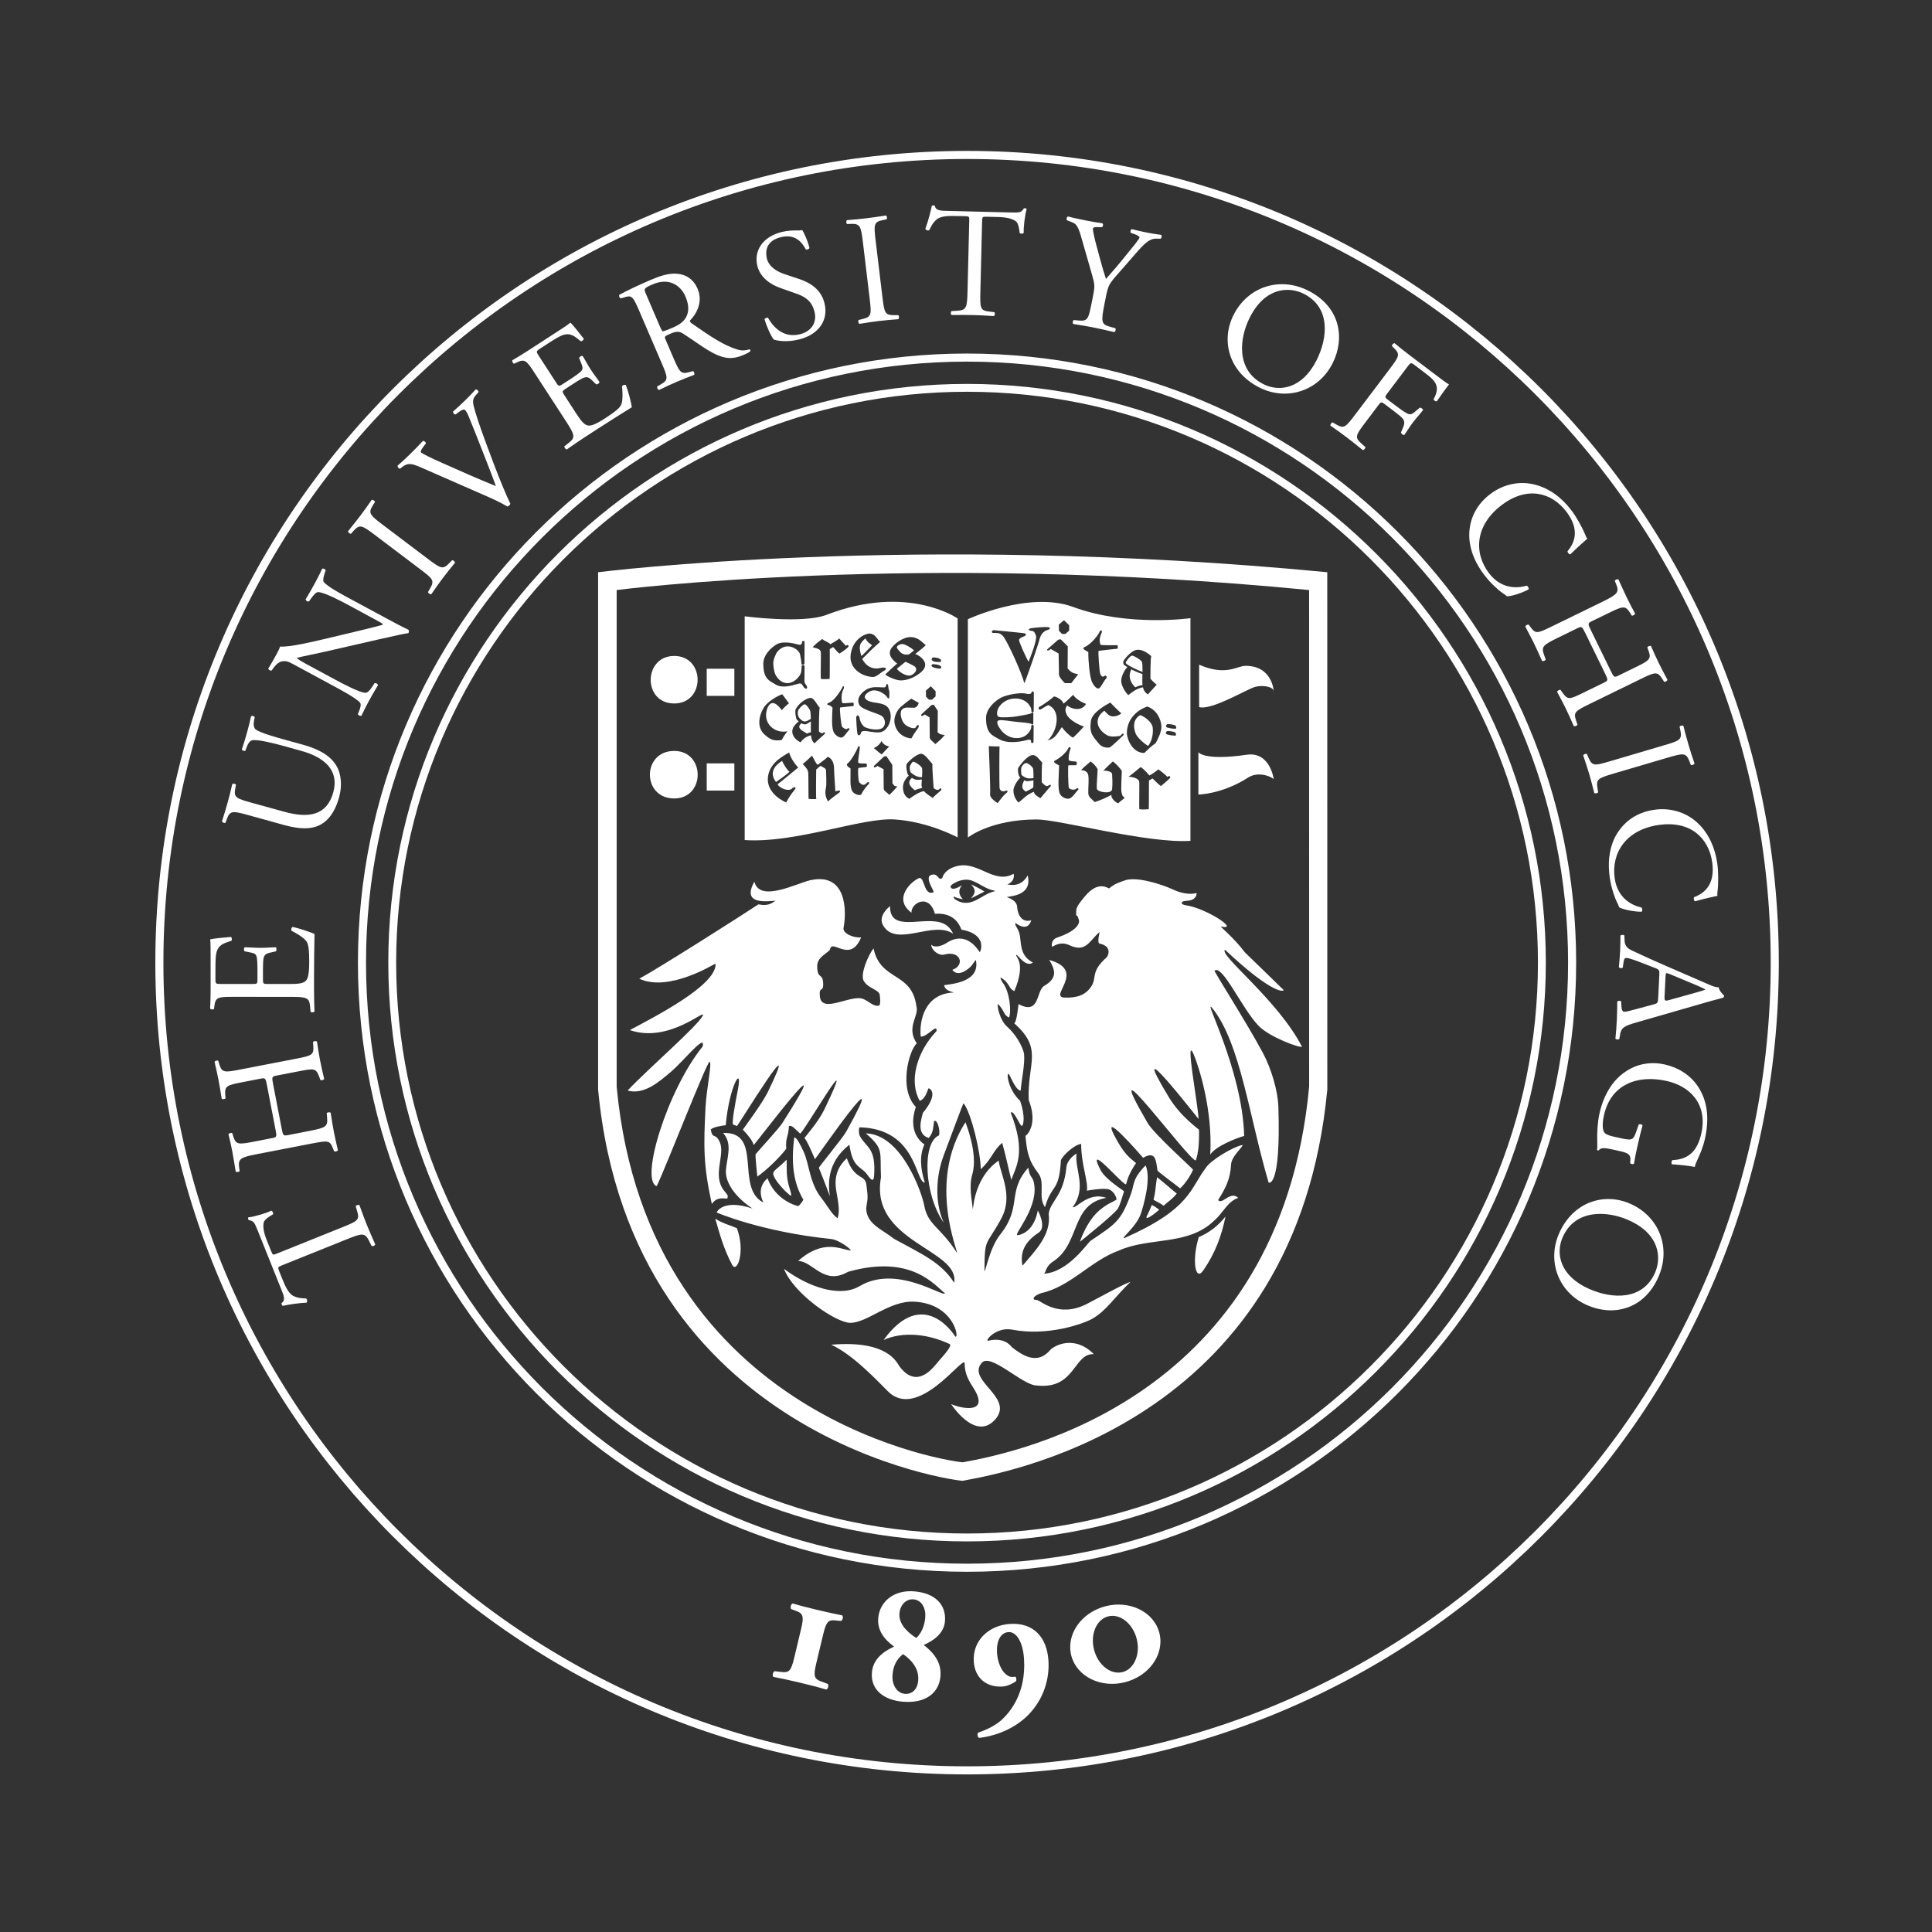 <?xml version="1.0" encoding="utf-8"?>
<!-- Generator: Adobe Illustrator 24.3.0, SVG Export Plug-In . SVG Version: 6.00 Build 0)  -->
<svg version="1.1" xmlns="http://www.w3.org/2000/svg" xmlns:xlink="http://www.w3.org/1999/xlink" x="0px" y="0px"
	 viewBox="0 0 598 598" style="enable-background:new 0 0 598 598;" xml:space="preserve">
<rect x="0" y="0" width="598" height="598" fill="#333333" stroke="none"/>
<style type="text/css">
	.st0{display:none;}
	.st1{display:inline;}
	.st2{fill:#FFFFFF;}
	.st3{fill:#800000;}
	.st4{fill:#737373;}
	.st5{fill:none;stroke:#800000;stroke-width:2.5;stroke-miterlimit:10;}
	.st6{fill:none;stroke:#000000;stroke-width:2.5;stroke-miterlimit:10;}
	.st7{fill:none;stroke:#737373;stroke-width:2.5;stroke-miterlimit:10;}
	.st8{fill:none;stroke:#FFFFFF;stroke-width:2.5;stroke-miterlimit:10;}
</style>
<g id="Background" class="st0">
	<rect x="-1.54" y="-2.04" class="st1" width="598" height="600.02"/>
</g>
<g id="background_x5F_fill">
</g>
<g id="outer_x5F_circle_x5F_fill">
</g>
<g id="outer_x5F_circle_1_">
	<path class="st8" d="M299.33,47.96c-138.08,0-250,111.92-250,250s111.92,250.01,250,250.01c138.08,0,250-111.93,250-250.01
		S437.41,47.96,299.33,47.96z M299.33,485.25c-103.44,0-187.29-83.85-187.29-187.29s83.85-187.28,187.29-187.28
		c103.44,0,187.28,83.84,187.28,187.28S402.77,485.25,299.33,485.25z"/>
</g>
<g id="inner_x5F_circle">
	<path class="st2" d="M122.62,297.96c0-97.43,79.28-176.7,176.71-176.7c97.43,0,176.7,79.27,176.7,176.7
		c0,97.45-79.28,176.7-176.7,176.7C201.9,474.67,122.62,395.41,122.62,297.96 M120.19,297.96c0,98.78,80.36,179.14,179.14,179.14
		c98.77,0,179.14-80.36,179.14-179.14c0-98.77-80.36-179.13-179.14-179.13C200.55,118.83,120.19,199.19,120.19,297.96"/>
</g>
<g id="shield">
	<g>
		<path class="st2" d="M228.07,380.14c-2.22-0.95-4.64-1.56-6.69-2.95c1.44,4.87,2.51,9.13,5.22,14.27
			C228.13,394.38,230.81,387.32,228.07,380.14 M221.33,298.32l0.17,0.17c-0.03,6.61-18.6,16.09-26.55,20.35
			c12.3,4.24,23.93-7.17,22.53-4.4c-1.67,3.24-16.68,16.19-23.22,23.11c5.1,1.41,9.77-2.7,13.47-5.85
			c4.03-3.44,10.78-12.06,9.75-7.78c-10.91,13.46-19.5,41.43-14.21,43.22c3.03-6.33,15.58-38.65,16.37-38.5
			c0.83,0.16-0.99,8.53-1.26,14.07c-0.62,12.18-0.7,17.95,1.94,29.93c1.36-1.86,2.66-1.81,4.81-1.66c0.26-1.16,0.19-0.87-1.16-2.64
			c-3.49-4.62,0.52-10.92-1.16-14.76c-1.4-3.21-2.19-0.64-2.82-3.98c0.98-0.89,3.58-1.16,4.64-1.33
			c1.14-12.51,5.32-18.87,3.76-10.98c-0.8,3.99-2.02,10.62-1.44,10.81c0.58,0.2,0.63,0.19,1.13,0.46
			c0.23,0.12,21.02-34.07,9.49-10.38c-1.51,3.11-7.65,11.48-7.65,11.48c1.62,1.65,3.15,3.6,3.34,4.77
			c0.05,0.32,27.86-36.6,8.92-6.85c-1.16,1.82-6.85,7.91-8.3,9.68c-0.19,0.24,0.53,6.92,0.53,6.92c2.89-2,7.02-6.04,8.95-8.61
			c-0.26-3.77,0.63-3.27,0.83-6.97c0.88-0.56,2.03,1.01,3.43,2.26c0.66,0.59,19.08-31.49,7.52-7.42c-1.85,3.86-5.96,8.44-6.15,8.81
			c0.78,0.83,1.93,3.48,3.26,6.55c0.05,0.12,24.65-35.48,9.7-8.58c-1.18,2.12-8.58,11.03-8.49,11.27c1.82,4.45,3.41,8.78,3.4,8.78
			c-0.45-3.47-1.16-10.3,6.04-15.95c0.93,6.17,2.59,6.42,4.74,8.32c0.94,0.83,2.7,4.36,2.91,1.36c0.61-8.77-2.24-8.56-4.36-12.29
			c-0.51-0.9-0.41-2.9-0.02-2.78c17.71,0.53,17.12,17.12,20.08,17.11c-1.35-4.23-1.71-8.38-0.12-11.79
			c-4.74-3.36-3.56-9.12-2.65-11.61c-5.33-5.52-2.27-17.24,0.28-19.72c-3.43-4.99,0.8-8.4-0.11-11.46
			c-1.44-10.84-11.1-7.61-13.27-17.91c-1.51,1.83-4.3,8.08-2.99,10.15c1.5,2.38,4.72,2.58,4.92,4.32c0.08,0.74,0.32,2.82-0.21,3.26
			c-1.83,0.33-3.07-1.35-4.95-2.09c-3.75-1.48-12.83,4.73-13.38-0.75c-0.35-3.46,1.19-0.97,1.01-4.16c-0.15-3.3-1.81-0.98-1.84-5.23
			c-0.02-3.12,3.74-4.1,4.02-5.35c0.67-3.09,6.28,4.55,9.57-3.56c-1.91,0.27-5.79-1.07-5.43-2.96c0.98-5.07,1.06-17.34-10.42-14.7
			c-4.12,0.95-15.59,6.98-17.18,0.42c-4.13,7.32,4.04,6.04,6.51,5.89c-0.97,0.68-2.21,1.78-5.25,1.12
			c-6.46,4.26-30.07,19.26-36.89,23.03C207.05,307.21,221.13,298.32,221.33,298.32 M243.49,358.95c-3.2,3.2-4.32,3.28-4.14,4.66
			c0.72,1.95,2.13,3.33,3.63,5c1.89,1.55,2.59,2.93,1.2-1.57C243.33,364.06,243.54,361.89,243.49,358.95 M295.02,289.02
			c-0.57-1.27-1.54-2.49-2.92-3.12c-5.74-2.73-16.73,3.17-16.61-5.43c0,0-3.93,2.92-2.14,5.98
			C277.44,293.43,288.84,284.76,295.02,289.02 M208.69,203.03c-9.61,0-9.81,14.71,0,14.71
			C218.34,217.75,218.34,203.03,208.69,203.03 M208.69,232.43c-10.04,0-10.04,14.71,0,14.71
			C218.4,247.13,218.34,232.43,208.69,232.43 M218.75,215.39h8.55v-8.41h-8.55V215.39z M218.75,244.7h8.55v-8.41h-8.55V244.7z
			 M242.08,235.51c-3.84,2.35-3.16,4.95-1.89,6.54c0.7-0.49,3.17-2.17,4.18-3.18C243.78,238.53,242.48,236.55,242.08,235.51
			 M250.97,222.5c-0.02-0.81-0.05-1.58-0.12-2c0.1-0.76-1.33-2.49-1.73-2.52c-0.46-0.01-1.42,0.86-1.98,1.72
			c-0.28,0.5-0.33,1.83,0.27,2.53C248.63,223.6,249.2,223.65,250.97,222.5 M250.99,226.64c-0.01-0.31-0.02-0.6-0.01-0.95
			c0-0.37,0.01-1.36,0-2.4c-1.2,0.74-1.67,1.31-2.91,0.58c-2.02,1.63,1.06,2.64,1.71,3.19
			C250.26,226.81,250.65,226.73,250.99,226.64 M266.62,203.06c0.67-0.5,2.29-2.33,3.33-3.35c-0.59-0.36-1.65-1.09-2.06-2.11
			C266.04,199.07,265.69,200.09,266.62,203.06 M280.27,204.83c-1.13,0.89-2.13,1.69-2.67,2.15c0.41,0.77,3.02,2.66,4.48,1.99
			c1.44-0.66,2.12-2.1,0.79-2.85C281.95,205.58,281.11,205.2,280.27,204.83 M281.39,202.54c0.68-0.54,1.3-1.05,1.52-1.23
			c-1.01-0.94-2.71-1.85-3.48-1.96c-0.76-0.08-2.29,0.58-1.7,1.37c0.58,0.76,1.18,1.7,2.43,1.88
			C280.58,202.66,280.99,202.61,281.39,202.54 M285.39,240.56c0.06-1.01,0.11-2.04,0.02-2.58c0.12-0.76-2.25-2.2-2.63-2.2
			c-0.49-0.01-0.49,0.27-1.06,1.17c-0.28,0.48-0.05,1.94,0.19,2.14C283.2,240.22,284.21,240.58,285.39,240.56 M282.27,240.77
			c-2.04,1.7,0.26,3.28,0.88,3.83c0.69-0.35,1.59-0.5,2.29-0.75c-0.09-0.28-0.22-0.54-0.22-0.86c0-0.3,0.05-0.98,0.11-1.72
			C283.97,241.41,283.35,241.5,282.27,240.77 M277.75,243.44l-1.26,1.39l-1.2,1.22c-0.93-0.96-1.6-1.13-1.76-1.88l-0.05-6.1
			l-1.91-0.99c-0.89,0.74-1.56,0.42-0.8-0.25l2.88-2.7l0.7-0.1l1.84,2.7l0.04,5.76C277,243.2,276.34,243.18,277.75,243.44
			 M277.12,224.78c-0.98-2.7,0.79-5.21,1.65-5.94c0.69-0.57,2.29-1.93,3.32-2.59c1,0.61,1.77,1.04,2.28,1.28
			c-0.18,0.5-0.41,1.48-1.47,1.53c-1.61,0.05-2.86-0.38-3.72,0.56c-0.86,0.93-0.19,3.56,0.89,4.57c0.8,0.77,3.02,1.76,3.44,0.86
			c0.54-1.18,1.32-0.56,0.55,0.46c-0.52,0.67-1.46,2.11-1.97,3.05C280.39,228.42,278.1,227.55,277.12,224.78 M279.48,243.77
			c-0.01-1.5,0.76-2.68,1.81-3.76c-0.08-0.07-0.12-0.09-0.2-0.15c-0.3-0.25-0.79-2.88-0.41-3.44c0.5-0.72,2.83-2.96,4.39-3.11
			c1.07-0.12,2.66,2.21,3.59,3.24c-0.26,0.3,0.32,6.7,0.32,7.3c0.32,0.53,1.44,0.9,1.78,0.39c0.44-0.56,0.86,0.03,0.44,0.46
			c-0.44,0.4-2.03,1.69-2.52,2.29c-0.72-0.56-1.92-1.19-2.69-2.13c-1.59,0.3-3.24,1.45-4.52,2.39
			C280.01,246.61,279.53,245.2,279.48,243.77 M292.44,227.52l-1.29,1.39l-1.63,1.4c-0.92-0.95-1.58-1.21-1.74-1.96l-0.05-6.28
			l-1.5-0.92c-0.87,0.77-1.57,0.44-0.79-0.26l2.9-2.67l0.67-0.09l1.26,1.86l-0.06,6.67C290.99,227.35,290.99,227.25,292.44,227.52
			 M290.87,206.98c-3.49-0.36-2.58-1.45-1.99-1.42C292.14,205.76,291.41,207.04,290.87,206.98 M290.92,204.9
			c-3.48,0.13-2.58-1.46-2-1.42C291.87,203.64,291.47,204.88,290.92,204.9 M288.1,212.41l1.49,1.55v1.6l-1.12,1.01h-0.93l-0.92-0.94
			l-0.03-1.86L288.1,212.41z M286.55,199.68c-0.36,0.43-1.73,1.54-3.29,2.79c0.24,0.05,0.47,0.09,0.71,0.23
			c2.53,1.48,3.39,3.56,0.91,5.53c-1.36,1.1-3.57,2.32-5.96,2.38c-1.58,0.04-4.4-1.29-4.91-1.85c1.29-1.21,2.68-2.53,3.68-3.38
			c-1.57-1.2-3.03-2.82-1.83-4.67c0.9-1.4,3.68-3.62,6.14-3.52C284.43,197.3,285.54,198.99,286.55,199.68 M273.37,207.78
			c-0.69,0.34-2.06,1.77-3.17,1.77c-3.32-0.13-7.5-2.55-6.89-7c0.64-4.64,4.3-6.42,5.87-6.46c1.8,0.13,2.22,1.68,3.23,2.61
			c-1.53,1.26-4.05,3.73-5.52,5.24c0.36,0.78,2.08,3.72,5.73,2.79C274.29,206.35,274.84,207.06,273.37,207.78 M262.39,200.42
			c-0.6,0.6-1.98,1.48-2.53,1.88c-0.7-0.42-1.58-1.69-2.02-2.03c-0.2,0.19-0.61,0.4-1.01,0.63c0,0.84,0.04,8.39-0.04,9.25
			c-1.06,0.06-1.98,0.13-2.73-0.03c-0.08-1.1,0.07-7.12,0.02-8.1c-0.09-1.2-1.14-1.28-2.54-1.69c0.79-0.96,2.27-2.04,2.94-2.55
			c1.2,0.94,1.94,0.94,2.54,1.63c0.77-0.43,2.15-1.25,2.75-1.76c0.57,0.67,1.62,1.76,2.04,2.25
			C262.35,199.35,263.02,199.8,262.39,200.42 M250.84,216.01c1.06-0.12,1.95,2.04,2.9,3.07c-0.27,0.29-0.27,6.68-0.27,7.28
			c0.22,0.36,0.97,0.79,1.27,0.5c0.52-0.5,0.85,0,0.4,0.42c-0.4,0.41-2.49,2.21-3.02,2.79c-0.73-0.55-0.99-1.37-1.09-2.48
			c-1.27,0.3-2.46,1.01-3.23,2.18c-1.42-0.65-2.53-1.88-2.57-3.27c-0.03-1.44,0.95-2.27,1.99-3.24c-0.18-0.14-0.35-0.27-0.55-0.45
			c-0.29-0.26-0.69-2.56-0.41-3.2C246.96,218.01,249.25,216.16,250.84,216.01 M248.74,212.64c-0.47-0.69-0.58-1.3-1.55-1.03
			c-2.44,0.7-5.11,1.44-7.04,0.3c-2.06-1.27-3.84-1.66-3.89-6.37c-0.04-2.86,2.48-5.14,4.14-6.11c1.87-1.08,5.1-0.38,6.56,0.05
			c0.7,0.22,1.24,0.14,1.29-0.77c0.02-0.5,0.79-0.38,0.78,0c0,0.41-0.03,6.2-0.03,6.67c-0.02,0.45-0.96,0.5-0.94,0.06
			c0-0.66-0.23-1.91-0.44-2.93c-0.32-1.53-4.31-4.33-7.19-0.56c-0.07,0.18-1.23,2.16-1.08,3.7c0.1,1.15,0.28,2.76,1.05,3.82
			c2.26,3.2,5.48,2.13,7.17-0.48c0.61-0.95,0.51-2.11,0.55-2.79c0-0.41,0.91-0.46,0.91,0c0,0.48-0.04,4.33-0.04,4.7
			c0.02,0.56,0.43,1,0.64,1.28C250.16,213.02,249.53,213.7,248.74,212.64 M236.55,218.82c1.13-1.67,3.77-3.28,5.56-3.93
			c0.57,0.67,1.25,1.7,2.09,2.8c-0.84,0.66-1.71,1.52-2.21,2.12c-0.39-0.44-2.54-3.66-4.06-1.41c-0.83,1.2-1.7,4.71,1.11,6.89
			c1.37,1.03,2.81,1.37,4.68,1.07c-0.95,1.24-1.19,1.6-1.73,2.68c-2.71,0.48-3.81-0.38-5.14-1.5
			C234.03,225.25,234.92,221.32,236.55,218.82 M237.71,240.37c0.68-4.66,5.2-6.56,6.56-7.47c0.24,1.35,1.8,3.71,2.81,4.65
			c-1.53,1.25-5.05,4.19-6.4,5.21c0.74,1.35,3.53,2.32,4.47,1.3c0.69-0.69,1.55-0.45,0.77,0.45c-1.02,1.17-2.05,2.84-2.57,3.87
			C241.33,247.52,237.11,244.85,237.71,240.37 M248.47,236.48c1.28-1.01,1.97-1.77,2.85-2.6c0.76,1.21,1.1,2.35,1.79,2.86
			c0.91-0.78,2.44-1.74,3.12-2.5c0.67,0.33,1.84,1.03,1.92,3.42c0.05,2.38,0.38,6.11,0.38,6.94c0,0.44,0.12,0.3,0.82,0.15
			c0.65-0.18,0.91,0.15,0.41,0.58c-0.51,0.41-2.85,2.05-3.48,2.75c-0.83-1.55-0.98-2.65-0.64-4.18c0.27-1.25,0.04-4.65,0.04-5.42
			c0-0.77-1.17-1.02-1.67-1.46c-0.69,0.52-0.78,0.6-1.38,1.18c0,1.02-0.13,8.18,0.03,9.12c-1.61,0.06-1.45-0.04-2.38-0.04
			c-0.08-1.38-0.03-6.9-0.11-8.09C250.08,238.02,249.06,237.16,248.47,236.48 M260.92,228.11c-0.69,0.61-2.21-0.35-2.76-1.28
			c-0.87-1.47-0.6-4.93-0.48-7.73c0.11,0.01-0.5-0.69-1.08-0.81c-0.74-0.19-0.87-0.45,0.28-0.92c1.41-0.55,3.58-3.93,3.89-4.69
			c0.27-0.74,0.69-0.04,0.28,0.69c-0.87,1.67-0.51,3.62-0.37,4.2c0.09,0.26,2.74-0.1,3.31-0.1c0.37,0.02,0.33,1.13-0.02,1.1
			c-0.46-0.01-3.93,0.42-3.93,0.42c-0.24,0.12,0.28,5.59,0.63,6c0.05,0.06,1.14,1.01,1.56,0.6c0.52-0.49,1.03,0.03,0.41,0.54
			C262.32,226.38,261.73,227.47,260.92,228.11 M262.37,236.29c1.07-0.78,2.89-4.14,3.14-4.91c0.23-0.78,0.68-0.52,0.6,0.32
			c-0.1,1.19-0.65,3.84-0.44,4.38c0.1,0.26,1.79,0.25,2.36,0.25c0.37,0,0.4,1.09,0.05,1.09c-0.45,0-2.35,0.28-2.35,0.28
			c-0.27,0.12-0.13,4.05,0.24,4.46c0.76,0.73,1.34,1.23,2.37,0.14c0.5-0.52,1.03-0.04,0.43,0.49c-0.32,0.3-1.75,2.04-2.07,2.9
			c-0.33,0.85-2.21,0.2-2.82-0.69c-0.96-1.43-0.55-4.32-0.62-7.13C263.45,237.93,261.46,236.98,262.37,236.29 M275.24,231.06
			c-0.88,0.83-1.57,1.61-2.33,2.46c-0.66-0.44-1.66-1.3-2.43-1.97c1.26-0.58,1.96-1.35,2.39-2.2
			C273.37,230.46,274.37,230.89,275.24,231.06 M269.46,217.18c2.02,0.64,5.01,0.17,5.96,2.86c1.01,2.83-0.83,6.47-3.18,6.63
			c-1.97,0.16-3.75-0.5-4.86-0.4c-0.51,0.04-0.88,0.2-0.97,0.75c-0.07,0.6-0.86,0.86-1.01,0.07c-0.17-0.76-0.39-3.98-0.39-4.91
			c0-0.94,0.87-1.03,1.03,0c0.17,1.01,0.46,1.72,1.25,2.59c0.6,0.69,4.47,1.64,5.89,0.51c1.14-0.92,0.88-2.93-0.32-3.71
			c-1.19-0.79-5.98-1.9-6.79-3.27c-1.4-2.34,1.09-4.29,2.19-4.93c1.71-0.95,3.7-0.65,4.38-0.63c0.67,0,1.56,0.22,1.61-0.51
			c0.05-0.72,0.6-0.66,0.67,0.09c0.22,2.09,0.43,0.84,0.36,3.06c0,1.02-0.36,1.03-0.8,0.25c-0.28-0.52-3.23-2.98-5.61-1.44
			C266.85,215.5,267.61,216.67,269.46,217.18 M276.95,253.64c10.51,0.7,19.46,5.56,19.46,5.56v-67.77c0,0-15.45-10.82-40.56-1.13
			c-7.38,2.85-25.35,0.46-25.35,0.46v69.26C246.26,261.08,266.79,252.97,276.95,253.64 M301.69,275.92c0,0.9-1.16,2.16-1.16,2.16
			l4.19-2.12c-0.84-0.55-3.19-1.88-4.18-2.16C300.53,273.81,301.69,274.7,301.69,275.92 M307.92,275.86
			c-3.85,0.74-6.74,4.96-11.12,3.16c-0.57-0.38-1.76-0.69-1.6-1.56c0.79,0.45,2.01,0.74,2.87,0.87c0,0-2.35-1.95-0.28-4.35
			c-2.64,1.66-3.57,1.21-3.57,0.33c0-0.4,3.47-2.92,6.73-1.69c2.36,0.9,4.39,2.7,6.97,3.07V275.86z M297.12,267.91
			c-2.17,0.24-4.8,1.52-5.46,3.82c-1.32,1.3-1.26-2.2-3.94-0.66c-1.14,1.55,1.84,4.97,1.13,5.18c-2.92,0.89-2.56-4.39-4.22-4.52
			c-2.4,0.85-8.46,6.38-2.51,10.76c-0.18-2.96,5.41-6.18,7.26,0.35c5.62-0.43,7.51,2.98,8.2,4.9c8.27,1.47,5.89,6.96,5.66,6.96
			c-0.79-1.18-4.34-6.66-10.17-2.88c-1.35,0.88-3.69,1.73-4.84,0.58c0.11,1.84,2.44,3.5,4.02,3.06c5.18-1.42,6.49,3.4,2.52,4.72
			c0.85,1.32,2.48,1.24,3.98,0.33c2.23-1.35,2.49-2.57,3.3-3.38c1.41,6.75-7.14,7.4-9.86,7.81c0.42,1.44,1.34,1.75,3.06,2.26
			c-9.02,0.3-10.79,8.77-10.26,13.65c2.04,0.15,5.17-4.26,4.89-1.73c-6.39,6.78-8.54,15.85-5.18,21.63c1.6-0.65,2.1-2.42,2.66-3.86
			c0.24-0.17,3.52,1.29-1.72,7.58c-0.36,1.63-2.21,6.57,1.84,7.75c1.54-1.82,1.32-3.4,1.65-5.27c1.17-0.47,1.95,3.33,1.49,4.49
			c-5.27,2.18-4.61,18.33,1.49,27.02c-2.83-6.31-2.45-14.4,0-20.88c1.89-5,6.03-16.23,6.13-16.1c2.35,2.88,5.32,15.27,5.32,20.4
			c3.29-2.87,3.94-6.01,6.64-8.12c1.28,4.5,1.8,7.46,2.82,11.44c1.31-3.88,4.77-8.25-0.18-20.83c1.02-0.92,2.89,4.36,3.48,4.11
			c0.45-0.18,1.12-2.82-0.56-7.73c-3.47-3.24-4.25-8-3.7-8.36c0.45-0.29,2.01,4.93,3.85,5.2c0.37-4.06,1.36-8.21,1.06-11.36
			c-0.07-0.82-1.43-5.01-5.27-8.48c-2.22-2-3.08-6.19-2.88-7.03c2.15,1.98,1.68,3.43,3.51,4.23c0.76-1.7,0.24-8.02-1.97-10.78
			c-1.27-2.1-0.67-1.8,0.85-0.54c1.98,2.36,1.03,2.17,2.74,3.15c3.75-8.84,0.34-10.56,0.6-11.18c0.23-0.56,2.9,4.12,5.16,2.32
			c-3.69-1.95-3.59-4.91-4-8.11c-0.32-2.53-1.95-3.48-1.33-4.09c3.68,2.77,4.69-0.3,4.81-0.92c-0.71,0.4-3.98,0.83-4.38-4.25
			c-0.16-2.01-3.24-2.89-3.23-2.89c1.89-0.36,7.96-0.7,6.51-6.72c-0.74,1.41-2.54,3.66-6.31,2.78c-0.01,0,2.42-0.65,1.98-3.27
			C307.92,273.71,303.2,267.04,297.12,267.91 M348.63,205.45c0.97,0.8,3.64,2.06,5,2.54c0.01-1.15-0.01-2.29-0.1-2.83
			c0.09-0.77-2.63-2.22-3.05-2.22c-0.49-0.04-1.19,0.77-1.81,1.68C348.34,205.13,348.37,205.25,348.63,205.45 M351.42,212.73
			c0.9-0.43,1.52-0.62,2.22-0.66c-0.04-0.35-0.07-0.7-0.07-1.14c0-0.34,0.03-1.27,0.04-2.3c-1.2-0.38-2.73-1.03-4.03-1.76
			c0.19,0.12,0.39,0.22,0.59,0.34C348.75,209.8,350.68,212.13,351.42,212.73 M351.49,227c0.59,1.53,3.18,3.52,3.89,3.87
			c1.08-1.3,1.66-3.68,1.41-5.68c-0.18-1.54-2.17-3.23-3.88-3.86C350.72,222.66,350.72,224.93,351.49,227 M317.02,241.51
			c-1.28,2.43-0.22,2.94,0.49,3.53c0.91-0.45,1.7-0.85,2.33-1.31c0-0.44,0.03-1.26,0.04-2.18
			C318.43,241.71,317.96,242.03,317.02,241.51 M319.89,240.84c0-1.09-0.01-2.16-0.1-2.67c0.09-0.79-1.62-1.96-2.06-1.98
			c-0.49,0-0.87,0.18-1.49,1.11c-0.3,0.49-0.23,2.43,0.03,2.64C317.72,241.14,318.62,240.99,319.89,240.84 M322.01,247.08
			c-0.93-0.71-1.72-0.88-2.02-2c-2.4,0.92-3.3,2.31-4.74,3.31c-0.84-0.79-1.54-2.18-1.57-3.64c-0.03-1.42,1.38-3.35,2.16-4.1
			c-0.1-0.09-0.15-0.1-0.26-0.2c-0.31-0.26-0.76-2.36-0.33-2.91c0.53-0.76,2.66-3.69,4.34-3.82c1.16-0.11,2.05,1.32,3.03,2.38
			c-0.25,0.28-0.14,5.39-0.18,6.02c1.07,1.15,1.51,1.42,2.15,0.99c0.64-0.44,0.9,0,0.45,0.43
			C324.6,243.97,322.57,246.47,322.01,247.08 M327.82,236.91c0.17,0.04-2.37-0.96-1.28-1.5c1.91-0.94,3.79-2.92,4.09-3.74
			c0.29-0.77,1.02-0.42,0.64,0.36c-0.37,0.78-0.64,2.69-0.42,3.28c0.08,0.26,1.53,0.39,2.18,0.4c0.37,0,0.34,1.14-0.03,1.14
			c-0.48-0.02-2.27,0.02-2.27,0.02c-0.26,0.13-0.07,6.4,0.09,6.94c0.2,0.52,1.68,0.88,2.23,0.37c0.55-0.51,1.12,0.02,0.46,0.51
			c-0.34,0.3-1.48,2.08-2.37,2.43c-0.93,0.36-2.32-0.24-2.93-1.15C327.21,244.49,327.79,239.79,327.82,236.91 M332.07,228.32
			c-1.09-0.62-2.59-2.06-3.39-3.25c-1.46,1.87-1.8,3.46-4.46,4.14c1.54-1.29,2.95-4.14,2.85-6.86c-0.12-2.46-1.45-3.66-2.63-4.11
			c-1.02,0.48-1.89,1.15-2.42,1.38c-0.56,0.22-0.71-0.65-0.31-0.84c1.29-0.63,4.14-2.8,4.53-3.22c1.21,0.22,2.7,1.26,2.91,2.23
			c0.91-0.56,2.53-2.33,3.02-2.73c0.55,0.96,2.18,2.15,4,2.81c-1.66,2.83-5.34,1.13-5.87,0.44c-0.59,0.99-0.73,1.58-0.14,2.84
			c0.76,1.69,3.79,3.29,5.35,3.71C335.02,225.37,332.84,227.81,332.07,228.32 M334.62,238.37c1.1-1.22,2.28-2.01,2.95-2.69
			c1.17,0.87,1.54,1.4,2.17,2.37c-0.02,1.56-0.35,4.86-0.25,6.02c0.06,1.12,4.53,1.88,4.73,0.22c0.2-1.65,0.05-3.76,0-4.74
			c-0.08-0.75-1.84-1.11-2.74-0.99c1.2-1.26,2.22-2.19,2.98-2.88c1.07,0.8,2.13,1.96,2.77,2.93c-0.03,1.68-0.32,5.59-0.09,6.62
			c0.3,1.08,0.2,1.15,1,1.69c-0.83,0.77-1.44,1.11-2,1.72c-0.84-0.24-2.26-1.51-2.17-2.63c-1.02,0.7-4.04,1.96-5.13,2.24
			c-1.09-1.14-1.92-1.42-1.99-2.79c-0.06-1.42,0.32-5.08-0.13-5.94C336.29,238.64,335.53,238.44,334.62,238.37 M348.8,226.65
			c0.1-3.57,2.47-6.59,6.3-7.96c3.02,1.01,4.28,4.06,4.38,6.12c0.07,1.68-1.04,3.87-1.79,5.23c-1.19,0.78-2.39,1.94-3.52,3.03
			C350.51,233.05,348.73,228.75,348.8,226.65 M349.28,240.42c0.91-0.52,3.08-2.5,3.83-3.01c1.25,0.97,2.06,1.93,2.68,2.62
			c0.83-0.43,2.13-1.37,2.76-1.89c1.1,0.78,2.33,1.79,2.78,2.33c0.58-0.54,1.29-0.11,0.63,0.55c-0.63,0.59-2.06,1.84-2.61,2.27
			c-0.8-0.43-2.18-2.01-2.64-2.35c-0.23,0.2-0.69,0.42-1.08,0.64c-0.02,0.87,0,8.01-0.06,8.89c-1.17,0.07-2.13,0.15-2.93-0.02
			c-0.07-1.14,0.05-7.33,0-8.33C352.56,240.89,350.59,240.45,349.28,240.42 M363.64,227.71c-0.92-0.06-1.82-0.2-2.31-0.35
			c-0.79-0.24-0.47-1.1,0.19-1.1c0.62,0.01,1.62,0.2,2.07,0.37C364.03,226.81,364.22,227.78,363.64,227.71 M363.69,225.57
			c-0.9-0.04-1.83-0.2-2.33-0.35c-0.79-0.21-0.45-1.1,0.18-1.1c0.63,0,1.63,0.18,2.11,0.36
			C364.11,224.67,364.3,225.63,363.69,225.57 M358.03,211.93l-2.75,3.01c-0.81-0.58-1.29-1.19-1.52-2.21
			c-2.11,0.41-3.54,1.67-4.52,2.42c-0.88-0.79-2.18-2.89-2.2-4.34c-0.04-1.44,1.1-3.56,1.89-4.3c0.08,0.03,0.15,0.08,0.23,0.12
			c-0.45-0.27-0.89-0.55-1.22-0.82c-0.3-0.26-0.4-0.98,0-1.55c0.54-0.72,2.26-2.87,3.94-3.12c0.89-0.12,2.4,0.12,4.47,1.96
			c-0.27,0.32-0.27,6.35-0.27,6.98C356.81,210.97,358.03,211.93,358.03,211.93 M339.8,222.79c-0.44,2.23,1.48,4.06,2.96,4.83
			c1.18,0.62,3.22,0.27,3.72,0.19c0.49-0.07,0.35-0.22,0.72-0.56c0.37-0.36,0.81-0.04,0.51,0.31c-0.33,0.36-3.32,3.2-4.14,3.76
			c-0.75,0.19-2.43,0.14-3.42-1.12c-1.77-2.22-3.05-3.02-2.49-7.06c0.39-2.73,4.95-5.1,6-5.69c0.42,0.41,2.49,2.6,3.4,3.33
			c-0.35,0.46-1.5,0.97-2.61,0.96c-1.13,0-1.89-0.94-2.64-1.78C341.28,220.47,340.13,221.14,339.8,222.79 M345.73,200.82
			c-0.51,0-5.66,0.62-5.66,0.62c-0.27,0.13,0.26,6.5,0.45,7.02c0.16,0.53,0.66,1.33,1.24,0.82c0.53-0.52,1.14,0.35,0.51,0.86
			c-0.36,0.29-1.49,2.54-2.02,2.87c-0.81,0.52-1.99-1.17-2.37-2.21c-0.62-1.74-1.04-6.09-1.02-8.99c0.18,0.05-2.41-1.02-1.24-1.48
			c2.26-0.97,4.44-3.98,4.72-4.76c0.28-0.79,1-0.46,0.63,0.33c-0.75,1.58-0.67,2.71-0.35,3.64c0.11,0.25,4.46,0.16,5.12,0.16
			C346.1,199.69,346.08,200.82,345.73,200.82 M333.72,208.69l-2.13,2.76h-1.98c-0.98-0.98-1.64-1.75-1.83-2.54l-0.11-6.63
			l-2.47-1.42c-0.46,0.62-1.37,0.62-1.02,0.1l3.41-2.99l0.74-0.08l2.17,2.17l-0.04,6.86C331.54,208.14,332.18,208.42,333.72,208.69
			 M330.95,195.19l-1.2,1.04h-0.99l-0.99-0.98l-0.04-1.92l1.6-1.36l1.61,1.56V195.19z M324.1,195.04c-1.18,0.35-2.03,1.53-2.32,2.74
			c-0.23,1.24-4.26,12.91-4.73,13.68c-0.96-3.65-5-12.32-6.29-14.17c-1.11-1.63-2.17-1.33-3.19-1.36c-0.99,0-0.61-0.94,0.2-0.87
			c1.12,0.14,7.49,0.7,9.3,0.96c0.65,0.13,0.66,0.72-0.19,0.98c-0.44,0.12-1.46,0.61-1.46,1.1c0,0.69,2.31,5.77,2.95,6.73
			c0.54-1.31,2.72-6.86,2.29-8.09c-0.48-1.22-0.65-1.41-1.56-1.5c-0.91-0.11-0.91-0.64,0.18-0.81c1.09-0.17,4.11-0.43,5.02-0.32
			C325.21,194.19,325.31,194.71,324.1,195.04 M309.67,216.03c2-1.1,6.5-1.79,8.04-1.3c0.78,0.21,1.57,0,1.57-0.36
			c0-0.52,0.72-0.38,0.72,0c0,0.39-0.02,5.3-0.06,5.77c0,0.48-0.71,0.42-0.71,0c0-0.71,0-0.93-0.62-1.87
			c-1.8-2.7-6.76-2.93-9.22,0.32c-0.84,1.09-1.16,3-0.21,3.31c0.93,0.31,4.46,0.03,5.6-0.18c1.14-0.2,3.98-0.68,4.31-0.91
			c0.33-0.2,0.76-0.47,0.76,0.09c0,0.58,0,2.45-0.02,3.02c0,0.58-0.45,0.3-0.75,0.08c-0.34-0.19-3-0.46-4.16-0.54
			c-1.93-0.16-4.84-0.77-5.8-0.48c-0.96,0.28-0.21,1.77,0.63,2.89c2.43,3.28,6.96,3.39,8.78,0.71c0.67-0.97,0.67-1.17,0.67-1.85
			c0-0.44,0.74-0.51,0.74,0c0,0.45-0.04,4.52-0.04,4.92c0,0.4-0.76,0.52-0.76-0.02c0.03-0.86-0.51-0.8-1.51-0.51
			c-2.63,0.7-6.15,0.93-8.24-0.25c-2.21-1.27-4.14-1.68-4.19-6.54C305.16,219.39,307.89,217.05,309.67,216.03 M306.05,230.95
			c0.66,0.06,2.63,0.1,3.33,0.1c-0.08,1.47-0.08,11.69,0,12.75c0.09,1.05,1.01,1.38,1.91,0.96c0.46-0.18,0.87,0.14,0.28,0.63
			c-1.01,0.74-2.23,2.52-2.79,3.2c-1.16-0.79-2.42-1.78-2.32-2.73C306.61,244.21,306.11,232.33,306.05,230.95 M320.9,253.64
			c6.97,0,34.36,7.52,47.57,6.62v-68.92c0,0-19.44,2.75-36.27-3.46c-13.74-5.07-32.62,3.78-32.62,3.78c0.02,2.35,0,67.58,0,67.58
			S306.53,253.64,320.9,253.64 M370.93,232.81v13.12c0,0,7.33-0.06,15.46-5.29c2.44-1.58,6.04-0.93,7.84,0.5h0.01
			c0,0-1.09-8.59-8.37-7.53C372.48,235.56,370.93,232.81,370.93,232.81 M394.22,213.82c0.12,0.84,0.2,1.44,0.25,1.82
			c-0.05-0.39-0.13-0.98-0.24-1.82c0,0-0.41-7.73-8.7-7.73c-2.7,0-5.98,3.29-14.37-0.35v13.12c3.4,1.01,12.73-4.32,16.45-5.94
			C390.27,211.75,394.04,212.5,394.22,213.82 M385.1,351.61c-0.55-20.76-13.28-43.78-9.82-39.5c8.67,10.72,11.46,33.94,17.4,53.94
			c0,0,3.82,1.95,3.01-23.43c-0.17-5.15-2.26-11.98-4.81-16.75c-5.04-9.42-15.24-25.31-14.95-25.42c2.46-2,8.45,11.7,13.66,17.09
			c3.38,3.49,12.76,6.9,13.41,6.45c-7.53-14.59-25.75-28.32-23.85-30.03c13.42,12.58,17.66,13.18,18.21,12.51l-12.08-11.74
			c-3.41-4.58-7.93-8.1-7.3-7.95c5.39,1.19-2.82-4.48-9.15-6.21c-1.14-0.31-2.97-0.41-3.03-0.98c-0.1-0.98,1.49-0.56,2.82-0.98
			c0.87-0.25,1.75-0.92,1.77-2.17c-2.42,0.53-4.9-0.03-6.97-0.97c-4.27-1.98-11.93-4.29-15.46-2.9c-2.06,0.81-2.45,0.7-4.67,2.41
			c-0.97-0.41-3.67-2.13-7.49,2.47c-1.18,1.42-2.6,3.08-2.67,4.3c-0.16,3.08,0.07,0.16,0.83,3.08c0.3,1.23-1.08,3.47-6.71,5.36
			c-2.17,0.73-1.63,2.88-1.63,2.88c1.08-0.52,2.78-1.73,5.41-0.5c5.14,2.41,6.14-1.4,9.34-4.1c0,0-0.88,3.42-0.01,3.6
			c3.99,0.83,2.66,3.82,2.15,4.27c-5.03,4.49-2.92,6.19-4.72,8.96c-1.69,2.62-4.3,3.61-8.19,3.48c-5.37-0.17,7.03-8.29-4.83-11.66
			c1.86,3.1,2.61,5.6-1.53,8.01c-2.61,1.52-1.28,9.24-7.99,5.66c0,0.01-0.55,5.72-1.32,5.96c9.1,7.98,4.01,12.33,4.48,23.72
			c2.85,7.25-0.28,10.71-1,11.11c0.45,4.92,0.91,7.61,3.98,11.6c2.23,2.9-0.21,7.36,2.07,10.47c2.09-7.4,4.33-4.32,4.93-14.61
			c0.84-1.73,4.29-4.78,6.26-4.97c-0.03,6.21,2.26,11.85,1.77,14.47c0,0,5.23-0.95,6.85-0.38c1.29,0.44,2.28,2.13,2.32,3.16
			c-1.78,1.12-1.79,0.68-4.47,2.65c-4.7,3.42-6.86,10.4-6.86,10.4c-0.02,0.01,11.04-8.81,11.83-10.4c0.63-1.26,1.23-3.2,1.82-5.2
			c0.06-0.22-5.7-3.58-7.28-6.65c-4.94-9.61,7.65,5.69,7.95,4.36c0.74-3.32,3.05-6.45,3.05-6.45c-0.8-0.94-2.78-1.53-5.79-6.84
			c-6.89-12.13,7.98,5.18,7.98,5.18c3.94-2.26,3.96,0.76,4.46,3.95c0.05,0.3,6.69,5.2,7.01,5.51c1.88-1.75,3.24-4.12,4-5.75
			c0.1-0.22-12-10.95-14.07-14.49c-16.68-28.6,13.5,12.7,14.92,11.56c0.79-2.24,1.07-5.31,0.98-9.48c0-0.1-5.68-4.02-9.31-10.02
			c-14.02-23.15,9.2,6.9,9.19,6.69c-0.28-4.96-4.33-26.45-1.53-19.99c1.44,3.32,5.96,17.05,5.13,31.03
			C376.18,354.84,382.65,352.25,385.1,351.61 M358.81,374.43c0,0-2.23-1.69-2.35-1.36c-0.37,0.98-0.85,2.08-1.5,3.38
			C354.38,377.62,356.13,376.79,358.81,374.43 M357.92,365.8c-0.28,1.88-0.28,3.35-0.87,5.48c-0.05,0.21,2.12,1.08,3.1,1.93
			c1.39-1.3,2.63-1.95,4.09-3.77c-0.32-0.2-6.13-5.25-6.14-5.03C358.06,365.08,358.05,364.99,357.92,365.8 M375.89,377.74
			c2.58-2.17,4.06-5.87,7.38-6.98c-2.51-2.3-4.97,2.28-6.24,0.69c2.3-3.64,3.77-6.42,4.01-10.96c0.13-2.46,2.98-4.74,3.65-6.1
			c-2.74,0.4-10.05,4.71-11.53,7.19c-4.92,6.5-4.66,12.6-25.23,21.68c-1.02,0,3.8-3.52,5.18-7.58c0.65-1.9,3.35-10.72,1.49-14.97
			c-4.25,4.32-3.38,5.73-4.58,8.92c-3.07,8.42-4.75,9.21-12.42,14.4c-1.02,0.69-6.9,9.78-14.54,10.22c0.77-0.21,0.33-2.11,2.91-3.79
			c8.55-5.6,5.29-17.69,16.45-19.7c-5.56-1.98-9.37,3.43-10.39,2.89c4.5-6.23,0.54-11.5,1.2-16.59c-1.5,0.8-3,2.62-3.14,4.13
			c-0.84,9.06-5.07,10.64-5.5,14.55c0.9,6.46-4.29,11.49-8.1,16.03c-0.73-3.76,0.25-7.11,4.99-10.23c2.62-1.72-0.25-6.87-0.25-6.87
			c-1.06,5.64-4.23,7.37-6.21,7.65c-1.72,0.25,6.05-7.89,5.15-15.33c-0.4-3.31-1.35-1.84-1.88-5.56c-6.71,7.44-1.8,12.06-8.67,20.65
			c-3.25,4.07-4.48,11.23-4.91,11.41c0.07-10.66,0.42-7.54,5.15-16.2c3.9-7.12-0.21-13.76-0.74-18.06
			c-8.53,5.87-7.82,17.2-8.04,14.75c-0.21-2.41-1.27-6.66-0.13-10.5c1.9-6.38-2.13-16.11-2.13-16.11
			c-11.94,18.73-1.92,40.61-2.67,40.34c-5.19-8.11-8.96-8.43-10.09-14.65c-0.61-3.39-6.77-21.93-18.07-22.26
			c5.7,4.91,4.32,5.58,4.7,13.62c-3.63,20.12,24.52,22.21,22.64,32.64c-3.86-6.18-9.75-8.79-18.62-13.62
			c-3.93-3.12-8.37-4.49-8.61-9.36c0.47-3.54,0.67-2.81,0.07-7.41c-0.44-3.29-3.67-1.3-6.05-8.16c-5.08,4.6-3.22,9.8-2.81,12.77
			c0.12,0.84,0.7,3.97-0.08,5.79c-1.81-1.25-3.06-3.82-5.08-6.38c-3.65-4.67-3.6-10.33-5.43-14.27c-0.85-1.83-2.06-4.3-2.77-4.34
			l-0.13,0.08c-0.89,7.32-0.45,13.71,2.86,19.19c0,0-0.92,1.57-1.65,1.98c-3.15-0.83-7.63-3.49-9.45-8.63
			c-3.92,3.3-1.14,7.55-1.33,7.48c-8.81-4.51,0.1-22.01-12.45-21.5c3.09,3.37,1.14,7.7,0.87,11.74c-0.07,6.56,8.27,11.66,8.27,11.66
			c-9.3-3.14-11.21,1.22-11.1,1.22c0,0,13.7,5.95,35.32,8.19c2.78,0.29,6.75,3.56,6.09,3.56c-2.77-0.22-8.27-3.8-16.2,3.24
			c4.66,0.12,7.86,7.72,15.45,3.36c19.57-5.54,26.82,4.18,30,6.67c-0.68,1.22-15.04-9.02-26.43-2.23
			c-6.06,3.61-15.79,0.34-23.41-5.36c3.08,7.86,16.18,16.71,20.51,16.72c5.32,0.01,12.1-6.93,19.81-6.55
			c12.34,0.61,14.06,11.63,12.69,10.78c0,0-9.71-16.06-22.19,1.09c5.83-2.67,13.63-1.99,20.46,1.25c0.92,0.44-1.67,3.31-3.51,5.4
			c-1.2,1.36-6.4,9.07-12.03,1.48c-0.84-1.13-3.53-8.18-21.13-6.68c6.65,3,13.99,10.87,17.61,14.46c9.22,9.13,23.17-11.08,23.7-8.83
			c0,4.54,2.33,6.75,3.56,9.2c3.09,6.18-3.93,5.15-7.73,3.56c0,0,7.28,11.34,13.37,5.03c6.75-6.99-8.83-12.27-3.88-17.83
			c2.79-3.13,12.58,7,17.01,7.03c11.97,1.33,11.34-10.03,17.66-9.7c-5.94-6.02-12.26-2.74-13.58-1.2
			c-3.98,4.65-8.61,1.53-11.81-0.98c-1.76-2.3-4.69-2.66-7.3-1.96c-1.24,0.1,2.51-4.4,7.39-3.45c11.01,2.14,22.04-1.81,24.76-3.33
			c4.43-2.49,6.91-6.71,11.87-11.43c-1.55,0.3-10.7,5.39-13.64,6.88c-8.82,4.44-14.34-1.32-15.33-1.29
			c-1.69,0.05-1.26-1.28,1.4-2.14c9.05-2.02,15.29-10,23.92-13.14C355.75,382.81,367.83,385.7,375.89,377.74 M372.43,393.24
			c3.61-5.16,5.68-10.71,6.9-16.71c-2.1,2.74-5.19,5.13-8.27,6.37C368.88,389.79,369.9,396.9,372.43,393.24 M405.21,336.33
			c-8.99,96.69-89.92,113.14-107.16,116.28c-0.92,0.17-97.45-12.07-107.18-116.26c0-0.04,0-153.72,0-153.72s92.19-11.91,214.33,0
			L405.21,336.33z M410.83,337.22l-0.01-160.1c-128.62-12.4-225.69,0-225.69,0s0,160.09,0,160.12
			c10.25,108.53,111.89,121.28,112.86,121.1C316.15,455.07,401.37,437.93,410.83,337.22"/>
	</g>
</g>
<g id="letters">
	<path class="st2" d="M252.93,498.29c-3.15-0.75-5.62-1.39-7.54-1.97c-0.58,0.09-0.85,1.25-0.52,1.72l1.59,0.6
		c2.14,0.79,2.43,1.69,1.48,5.63l-2.13,8.95c-0.95,3.94-1.59,4.57-3.86,4.31l-2.22-0.26c-0.5,0.27-0.78,1.43-0.31,1.78
		c1.98,0.36,4.46,0.89,8.14,1.76c3.63,0.86,6.24,1.56,8.16,2.13c0.58-0.09,0.86-1.26,0.52-1.72l-2.09-0.78
		c-2.14-0.79-2.45-1.64-1.5-5.59l2.14-8.94c0.94-3.94,1.6-4.62,3.87-4.34l1.68,0.16c0.5-0.26,0.78-1.41,0.31-1.75
		C258.84,499.64,256.19,499.07,252.93,498.29z M312.65,502.64c-6.64,0.42-11.66,5.18-11.24,11.66c0.3,4.86,3.7,8.04,8.87,7.72
		c1.68-0.09,3.3-1,4.23-1.66c0.14-0.45,0.11-1.1-0.24-1.4c-0.77,0.11-1.46,0.21-2.19-0.23c-2.3-1.27-3.32-4.57-3.48-7.16
		c-0.23-3.57,1.07-6.24,3.55-6.4c2.38-0.15,4.48,2.97,4.81,8.32c0.67,10.46-4.23,16.3-6.69,18.63c-1.69,1.62-4.25,3.08-7.58,4.21
		c-0.25,0.39-0.14,1.36,0.36,1.6c6.56-0.81,11.63-3.61,15.02-6.91c5.04-5.02,6.8-11.42,6.45-16.99
		C324.07,506.91,320.03,502.18,312.65,502.64z M358.85,505.39c-0.84-3.15-3.04-5.76-6.22-7.3c-3.13-1.52-6.86-1.85-10.46-0.92
		c-6.32,1.66-10.81,6.76-10.91,12.45c-0.02,0.95,0.09,1.91,0.33,2.85c1.7,6.47,9.17,10.16,16.68,8.2
		c6.32-1.65,10.81-6.75,10.91-12.44C359.2,507.28,359.07,506.32,358.85,505.39z M347.47,517.55c-3.64,0.93-7.6-2.17-8.83-6.91
		c-0.26-1.01-0.39-2.03-0.37-3.03c0.07-3.66,1.96-6.59,4.73-7.3c3.63-0.95,7.58,2.16,8.82,6.9c0.26,1.02,0.38,2.03,0.37,3.04
		C352.11,513.89,350.22,516.84,347.47,517.55z M283.07,492.57c-6.35-0.56-10.79,3.13-11.24,8.27c-0.34,3.84,1.96,6.71,4.92,8.81
		c-3.79,1.73-6.55,4.19-6.87,8.01c-0.49,5.53,3.96,8.57,9.46,9.05c7.39,0.65,11.33-2.91,11.75-7.8c0.36-4.14-1.76-7.08-5.16-9.76
		c3.21-1.41,6.23-3.65,6.55-7.27C292.94,496.63,289.39,493.12,283.07,492.57z M284.2,520.21c-0.24,2.78-1.95,4.26-4.16,4.07
		c-2.37-0.21-4.06-2.74-3.78-5.96c0.22-2.47,1.12-4.72,3.27-6.32C282.05,513.74,284.54,516.4,284.2,520.21z M286.39,500.69
		c-0.23,2.6-1.19,4.81-2.78,6.31c-3.55-2.28-5.44-4.9-5.21-7.59c0.25-2.87,2.2-4.55,4.35-4.37
		C285.34,495.26,286.64,497.88,286.39,500.69z"/>
	<g>
		<path class="st2" d="M436.05,109.74c-1.55-1.17-2.83-2.2-4.4-3.51c-0.32-0.07-0.92,0.58-0.8,0.91l0.57,0.55
			c2.03,1.98,1.7,2.57-1.37,6.64l-10.54,13.94c-3.07,4.05-3.52,4.5-5.98,3.08l-1.05-0.63c-0.41,0.06-0.81,0.75-0.66,1.04
			c1.87,1.3,3.23,2.25,4.92,3.54c1.55,1.16,2.83,2.2,5.06,4c0.32,0.06,0.94-0.58,0.82-0.91l-1.24-1.11
			c-2.14-1.92-1.78-2.56,1.29-6.61l4.05-5.36c0.76-1,0.9-0.96,2.06-0.08l2.64,1.99c1.48,1.12,2.41,1.89,2.83,2.45
			c0.56,0.78,0.46,1.56,0.14,2.4l-0.76,1.8c0.11,0.44,0.68,0.88,1.02,0.76c0.66-0.88,1.61-2.47,2.66-3.86
			c1.09-1.43,2.43-2.88,3.14-3.82c0.02-0.35-0.64-0.84-1-0.76l-1.54,1.3c-1,0.85-1.46,0.8-2.01,0.64c-0.58-0.2-1.88-1.05-3.47-2.25
			l-2.64-1.98c-1.15-0.89-1.26-0.97-0.47-2.03l6.2-8.2c1.11-1.48,1.17-1.55,2.33-0.67l2.36,1.79c1.63,1.23,2.91,2.19,3.59,3.07
			c1.56,1.96,0.94,3.76-0.07,5.73c0.09,0.43,0.72,0.72,1.02,0.59c1.02-1.53,2.39-3.42,3.74-5.2c-0.59-0.26-2.83-1.96-5.3-3.84
			L436.05,109.74z M472.54,181.29c-2.96,0.84-7.88,1.1-11.67-3.89c-4.81-6.34-4.23-14.88,3.9-21.04c7.99-6.07,15.57-3.89,20.06,2.02
			c4.25,5.6,2.56,9.63,0.36,12.22c-0.03,0.44,0.45,0.99,0.87,0.98c2.12-2.09,4.41-4.13,5.27-4.85c-0.31-0.32-0.43-0.64-0.66-1.21
			c-0.88-2.2-2.69-5.46-4.27-7.54c-3.05-4.03-6.85-6.8-11.21-7.95c-4.51-1.21-9.64-0.35-13.94,2.91c-4.99,3.79-6.69,8.85-6.46,13.55
			c0.24,4.26,2.06,8.12,4.71,11.59c1.88,2.47,4.57,4.83,5.52,5.44c0.48,0.31,0.98,0.65,1.41,1.06c1.18,0.02,4.49-0.91,6.7-2.16
			C473.29,182.05,472.94,181.4,472.54,181.29z M482.08,197.46l6.15-3c1.31-0.64,1.44-0.59,2.46,1.5l6.1,12.48
			c1.03,2.1,0.98,2.22-0.34,2.86l-6.14,3c-4.59,2.24-5.01,2.45-6.75,0l-0.54-0.76c-0.39-0.13-1.05,0.3-1.05,0.63
			c1.02,1.87,1.84,3.42,2.71,5.2c0.83,1.71,1.5,3.21,2.43,5.35c0.27,0.2,1.11-0.1,1.15-0.45l-0.38-1.11
			c-0.93-2.68-0.41-3.04,4.17-5.28l15.7-7.67c4.58-2.23,5.27-2.46,6.78-0.07l0.54,0.87c0.3,0.18,1.04-0.29,1.04-0.62
			c-1.04-1.93-1.81-3.38-2.64-5.08c-0.87-1.78-1.54-3.29-2.45-5.34c-0.26-0.2-1.08,0.1-1.12,0.45l0.32,0.87
			c0.99,2.71,0.39,3.12-4.2,5.34l-5.03,2.46c-1.34,0.66-1.44,0.6-2.46-1.5l-6.09-12.48c-1.02-2.09-1.02-2.2,0.33-2.86l5.03-2.45
			c4.58-2.23,5.27-2.47,6.77-0.07l0.48,0.79c0.31,0.18,1.04-0.29,1.05-0.61c-1-1.84-1.76-3.3-2.59-5c-0.92-1.88-1.55-3.4-2.56-5.56
			c-0.25-0.19-1.07,0.1-1.12,0.45l0.47,1.17c0.93,2.35,0.33,3.02-4.25,5.26l-15.7,7.66c-4.58,2.24-5.05,2.36-6.67,0.14l-0.5-0.68
			c-0.4-0.14-1.05,0.29-1.05,0.62c0.86,1.69,1.68,3.12,2.6,5c0.83,1.7,1.5,3.21,2.57,5.6c0.26,0.19,1.09-0.1,1.13-0.45l-0.48-1.33
			C477,200.21,477.5,199.69,482.08,197.46z M514.99,230.71l-16.57,4.89c-4.93,1.46-5.61,1.55-6.75-1.09l-0.48-1.13
			c-0.37-0.19-1.09,0.12-1.15,0.45c0.77,2.3,1.3,3.86,1.88,5.81c0.54,1.86,0.95,3.46,1.55,5.81c0.21,0.24,1.1,0.09,1.2-0.25
			l-0.21-1.2c-0.48-2.84,0.15-3.13,5.08-4.59l16.58-4.88c4.93-1.45,5.75-1.6,6.79,1.08l0.44,1.14c0.27,0.23,1.07-0.12,1.14-0.43
			c-0.79-2.3-1.29-3.87-1.83-5.73c-0.59-1.96-1.02-3.55-1.6-5.91c-0.23-0.23-1.09-0.08-1.19,0.26l0.26,1.19
			C520.69,228.94,519.93,229.26,514.99,230.71z M512,250.65c-6.21,0.89-10.14,4.5-12.24,8.72c-1.84,3.85-2.11,8.1-1.48,12.43
			c0.44,3.07,1.66,6.43,2.19,7.43c0.26,0.49,0.54,1.05,0.71,1.62c1.02,0.58,4.37,1.38,6.93,1.35c0.3-0.24,0.29-0.98,0-1.28
			c-2.99-0.69-7.42-2.84-8.32-9.05c-1.13-7.88,3.52-15.07,13.61-16.52c9.94-1.44,15.5,4.14,16.56,11.48c1,6.97-2.43,9.67-5.59,10.86
			c-0.24,0.38-0.08,1.08,0.29,1.28c2.87-0.81,5.86-1.48,6.95-1.69c-0.11-0.43-0.06-0.79,0-1.38c0.3-2.34,0.3-6.08-0.07-8.67
			c-0.72-4.99-2.71-9.27-5.95-12.38C522.23,251.62,517.32,249.87,512,250.65z M515.27,329.48c-4.18-0.93-8.25-0.26-11.73,1.95
			c-4.5,2.82-7.22,7.65-8.48,13.28c-0.57,2.56-0.77,6.1-0.67,8.75c0.04,0.95,0.04,1.85-0.09,2.41c0.1,0.22,0.38,0.29,0.57,0.17
			c0.51-0.77,1.71-0.81,3.6-0.39l2.65,0.59c2.4,0.54,3.72,0.89,3.51,2.93l-0.07,0.78c0.2,0.39,0.93,0.5,1.2,0.22
			c0.25-1.58,0.58-3.2,0.99-5.04c0.63-2.8,1.24-5.39,1.64-6.75c-0.07-0.36-0.91-0.59-1.19-0.26l-0.71,2.03
			c-0.98,2.86-1.3,2.94-5.28,2.05l-1.88-0.42c-1.52-0.34-2.31-0.77-2.6-1.07c-0.69-0.71-0.91-2.59-0.26-5.53
			c2.13-9.53,10.32-12.63,19.43-10.59c7.1,1.58,12.75,7.07,10.69,16.27c-1.08,4.84-3.48,8.03-8.9,8.21
			c-0.33,0.22-0.48,1.09-0.14,1.31c2.93,0.21,5.47,0.47,7.03,0.82c0.04-0.59,0.69-1.98,1.08-2.84c0.36-0.75,1.45-3.15,2.05-5.85
			c1.6-7.16,0.43-12.34-2.18-16.26C523.09,332.61,519.3,330.37,515.27,329.48z M72.45,308.54l17.47,0.01c5.09,0,5.82,0.25,6.06,3.02
			l0.15,1.6c0.29,0.29,1.07,0.19,1.21-0.11c-0.1-2.86-0.14-4.51-0.14-6.59v-4.36c0.01-4.33,0.06-8.64,0.15-13.01
			c-1.31-0.63-5.04-1.84-6.74-2.19c-0.44,0.19-0.58,0.88-0.34,1.21c2.52,1.27,4.22,2.58,4.71,3.44c0.53,1.08,0.73,2.48,0.73,6.21
			c0,4.27-0.54,5.29-1.12,5.88c-0.83,0.78-2.46,0.92-5.05,0.92l-6.85-0.01c-1.26,0-1.31-0.14-1.3-1.6v-2.82
			c0-1.89,0.05-3.06,0.24-3.74c0.25-0.96,0.97-1.3,1.84-1.5l1.9-0.44c0.29-0.24,0.29-1.06-0.05-1.26c-1.07,0-2.91,0.18-4.65,0.18
			c-1.84,0-3.73-0.18-4.9-0.18c-0.34,0.18-0.34,1.02-0.05,1.26l1.99,0.39c1.21,0.24,1.5,0.59,1.7,1.17
			c0.19,0.57,0.28,2.08,0.28,4.12v2.82c0,1.46,0,1.6-1.36,1.6h-9.71c-1.84,0-1.94,0-1.94-1.46l0.01-3.48c0-2.14,0.05-3.7,0.29-4.71
			c0.63-2.53,2.33-2.96,4.61-3.69c0.3-0.24,0.19-1.02-0.09-1.22c-2.14,0.2-5.63,0.48-6.45,0.78c0.15,0.58,0.14,3.45,0.14,6.54
			l0,9.13c0,1.98-0.05,3.62-0.15,5.72c0.15,0.3,1.02,0.4,1.21,0.1l0.1-0.78C66.67,308.64,67.4,308.54,72.45,308.54z M79.46,357.25
			l17.15-3.32c5.01-0.96,5.5-0.96,6.49,1.62l0.31,0.79c0.34,0.23,1.08-0.02,1.17-0.33c-0.4-1.84-0.82-3.45-1.21-5.5
			c-0.36-1.85-0.62-3.48-1.02-6.08c-0.2-0.26-1.08-0.19-1.22,0.14l0.12,1.41c0.23,2.72-0.39,3.08-5.38,4.05l-6.72,1.31
			c-1.43,0.26-1.55,0.19-1.98-2.1l-2.63-13.64c-0.45-2.29-0.37-2.4,1.06-2.68l6.72-1.3c5-0.97,5.48-1.05,6.52,1.76l0.32,0.88
			c0.34,0.24,1.1-0.01,1.18-0.33c-0.5-2.08-0.89-3.78-1.27-5.73c-0.36-1.86-0.61-3.49-0.96-5.8c-0.21-0.25-1.08-0.19-1.22,0.13
			l0.08,1.17c0.21,2.84-0.4,3.04-5.4,4.01l-17.16,3.32c-5,0.97-5.73,1.02-6.56-1.69l-0.29-0.99c-0.24-0.24-1.07,0.02-1.16,0.33
			c0.51,2.12,0.87,3.74,1.23,5.59c0.38,1.95,0.64,3.58,0.98,5.79c0.2,0.26,1.06,0.19,1.21-0.13l-0.09-0.92
			c-0.25-2.88,0.44-3.12,5.45-4.08l5.48-1.06c1.48-0.28,1.54-0.19,1.98,2.09l2.63,13.63c0.45,2.29,0.42,2.4-1.06,2.68l-5.48,1.07
			c-5.01,0.96-5.74,1.01-6.56-1.7l-0.27-0.89c-0.25-0.25-1.09,0.02-1.18,0.33c0.5,2.02,0.85,3.63,1.21,5.5
			c0.39,2.04,0.62,3.68,1.02,6.03c0.19,0.26,1.07,0.19,1.21-0.14L74,361.22C73.71,358.71,74.45,358.21,79.46,357.25z M111.26,373.02
			c-0.24-0.21-1.09,0.02-1.16,0.36l0.44,1.5c0.83,2.71,0.19,3.07-4.54,4.97l-20.04,8.06c-1.49,0.59-1.52,0.66-2.05-0.69l-1.29-3.21
			c-1-2.48-1.32-4.34-0.97-5.68c0.22-0.87,1.77-1.86,2.84-2.45c0.18-0.33-0.13-1.1-0.56-1.13c-1.3,0.68-5.07,1.83-7.11,2.07
			c-0.15,0.16,0.01,0.68,0.2,0.87c1.44,0.2,1.69,0.57,2.67,3L87,398.94c0.84,2.07,1.47,3.55,0.14,4.39
			c-0.08,0.19,0.2,0.76,0.35,0.86c1.92-0.41,5.07-0.9,7.39-0.98c0.29-0.33,0.26-1.05-0.16-1.31c-1.33-0.04-2.5-0.08-3.92-0.78
			c-1.49-0.7-2.57-3.15-3.35-5.08l-1-2.48c-0.54-1.35-0.5-1.37,0.89-1.93l20.13-8.09c4.73-1.91,5.5-1.96,6.75,0.52l0.79,1.57
			c0.38,0.26,1.1-0.13,1.13-0.46c-1.25-2.84-1.94-4.4-2.66-6.21C112.76,377.18,112.21,375.63,111.26,373.02z M69.81,254.64
			l0.41-1.14c0.98-2.65,1.81-2.53,6.68-1.19l11.04,3.06c5.57,1.53,9.31,1.31,12.05-0.6c2.59-1.75,4.09-4.81,4.98-8.03
			c0.96-3.47,0.71-7.27-0.94-9.88c-2.09-3.4-6.2-5.24-10.28-6.36l-5.29-1.46c-2.61-0.72-7.99-2.2-9.36-3.29
			c-0.53-0.45-0.71-1.45-0.48-2.65l0.22-1.15c-0.22-0.31-0.81-0.53-1.14-0.21c-0.37,1.71-0.68,2.98-1.23,4.94
			c-0.51,1.82-1.02,3.55-1.61,5.29c0.11,0.33,0.69,0.6,1.09,0.4l0.41-1.14c0.42-1.14,0.98-1.9,1.64-2.08
			c1.63-0.41,7.03,0.99,9.93,1.78l5.37,1.5c7.12,1.96,11.75,6.01,9.86,12.8c-1.97,7.16-7.57,8.13-15.12,6.04l-10.1-2.78
			c-4.86-1.35-5.64-1.66-5.12-4.44l0.22-1.15c-0.11-0.33-0.92-0.45-1.14-0.21c-0.54,2.31-0.93,3.87-1.46,5.79
			c-0.52,1.86-1,3.45-1.74,5.76C68.78,254.56,69.54,254.88,69.81,254.64z M139.93,173.41l-0.85,0.88c-2,2.08-2.6,1.74-6.7-1.35
			l-13.79-10.42c-4.11-3.1-4.71-3.68-3.18-6.11l0.66-1.02c0.02-0.36-0.73-0.8-1.03-0.65c-1.38,1.99-2.34,3.33-3.51,4.88
			c-1.23,1.62-2.27,2.91-3.8,4.79c-0.06,0.32,0.58,0.92,0.9,0.81l0.81-0.91c1.91-2.15,2.63-1.72,6.74,1.38l13.78,10.42
			c4.11,3.1,4.59,3.59,3.14,6.07l-0.62,1.06c0.05,0.41,0.74,0.81,1.03,0.67c1.38-2,2.33-3.36,3.56-4.98
			c1.17-1.55,2.21-2.84,3.75-4.72C140.91,173.91,140.27,173.3,139.93,173.41z M192.52,119.6c0.32,2.81,0.14,4.95-0.32,5.83
			c-0.61,1.02-1.69,1.95-4.82,3.99c-3.58,2.33-4.73,2.43-5.53,2.26c-1.11-0.28-2.12-1.58-3.53-3.74l-3.72-5.75
			c-0.69-1.06-0.59-1.18,0.63-1.96l2.36-1.53c1.59-1.04,2.59-1.63,3.26-1.83c0.95-0.33,1.63,0.1,2.28,0.73l1.39,1.35
			c0.36,0.11,1.05-0.34,1.03-0.72c-0.58-0.9-1.73-2.34-2.69-3.81c-1-1.55-1.87-3.24-2.51-4.21c-0.35-0.19-1.04,0.26-1.09,0.64
			l0.76,1.88c0.46,1.15,0.33,1.58-0.05,2.05c-0.38,0.49-1.59,1.38-3.31,2.5l-2.36,1.53c-1.22,0.79-1.35,0.87-2.08-0.27l-5.29-8.15
			c-1.01-1.55-1.06-1.63,0.16-2.43l2.93-1.9c1.8-1.16,3.13-1.97,4.11-2.32c2.46-0.84,3.75,0.35,5.61,1.86
			c0.36,0.11,0.95-0.39,0.96-0.74c-1.33-1.69-3.47-4.46-4.16-5c-0.41,0.45-2.81,2.01-5.42,3.69l-7.66,4.97
			c-1.65,1.08-3.07,1.93-4.88,3c-0.16,0.28,0.23,1.06,0.58,1.06l0.71-0.34c2.59-1.28,3.07-0.71,5.81,3.52l9.52,14.65
			c2.76,4.28,2.96,5.02,0.77,6.73l-1.27,1c-0.08,0.4,0.42,1,0.75,0.97c2.35-1.64,3.7-2.58,5.46-3.72l3.66-2.38
			c3.63-2.34,7.28-4.66,11-6.96c-0.17-1.43-1.19-5.22-1.84-6.84C193.33,118.96,192.68,119.21,192.52,119.6z M316.91,64.5
			c-0.77,1.24-1.2,1.34-3.83,1.27l-19.64-0.49c-2.23-0.05-3.83-0.03-4.09-1.6c-0.15-0.14-0.77-0.12-0.92-0.02
			c-0.39,1.93-1.2,5.01-2.03,7.18c0.19,0.4,0.86,0.66,1.25,0.37c0.57-1.21,1.08-2.26,2.28-3.3c1.24-1.08,3.9-1.12,5.99-1.05
			l2.67,0.05c1.46,0.03,1.45,0.09,1.41,1.59l-0.53,21.68c-0.12,5.1-0.38,5.82-3.15,6l-1.75,0.1c-0.39,0.23-0.31,1.06-0.03,1.22
			c3.1-0.02,4.81-0.03,6.75,0.02c1.94,0.04,3.59,0.15,6.35,0.31c0.3-0.14,0.41-1.02,0.13-1.21l-1.55-0.18
			c-2.81-0.31-2.9-1.05-2.77-6.15l0.53-21.58c0.04-1.6,0-1.66,1.46-1.62l3.44,0.08c2.67,0.07,4.5,0.5,5.6,1.36
			c0.71,0.55,1.02,2.35,1.13,3.57c0.24,0.31,1.05,0.33,1.26-0.06c-0.11-1.45,0.33-5.38,0.91-7.35
			C317.68,64.47,317.16,64.41,316.91,64.5z M278.01,97.55h-1.22c-2.89,0-3.06-0.66-3.68-5.76l-2.06-17.16
			c-0.62-5.1-0.62-5.93,2.19-6.51l1.19-0.24c0.27-0.23,0.08-1.08-0.23-1.18c-2.4,0.39-4.04,0.62-5.96,0.85
			c-2.02,0.25-3.67,0.39-6.09,0.59c-0.28,0.18-0.26,1.06,0.05,1.21l1.22-0.05c2.86-0.09,3.06,0.72,3.69,5.82l2.05,17.15
			c0.62,5.11,0.6,5.79-2.2,6.48l-1.19,0.29c-0.25,0.33-0.06,1.1,0.24,1.2c2.4-0.38,4.03-0.64,6.05-0.88
			c1.92-0.23,3.57-0.37,5.99-0.56C278.33,98.6,278.32,97.71,278.01,97.55z M247.13,86.28l-4.34-1.45c-2.01-0.66-4.76-2.09-5.43-4.82
			c-0.52-2.17-0.29-5.48,4.34-6.6c4.53-1.1,6.55,1.65,7.71,3.77c0.3,0.23,1.02-0.09,1.14-0.43c-0.47-1.98-1.55-4.51-2.25-5.54
			c-0.37,0.1-1.06,0.16-1.71,0.12c-1.31-0.03-3.08,0.1-4.54,0.46c-6.13,1.49-8.74,5.97-7.65,10.45c0.94,3.86,4.32,5.89,7.07,6.87
			l5.19,1.84c3.98,1.38,4.97,3.58,5.47,5.66c0.7,2.83-0.61,5.89-4.57,6.86c-5.47,1.33-8.53-2.82-9.82-5.05
			c-0.26-0.24-0.94,0.02-1.1,0.42c0.64,2.19,2.06,5.39,2.89,6.29c1.01,0.3,3.8,0.91,7.76-0.05c6.14-1.5,9.19-5.98,7.92-11.17
			C254.14,89.41,250.55,87.39,247.13,86.28z M150.45,137.19c-1.89-5.06-3.28-9.2-3.9-11.78c-0.26-1.17-0.15-2.08,0.62-2.97l0.97-1.1
			c0.01-0.33-0.54-0.89-0.91-0.79c-1.08,1.19-2.12,2.26-3.27,3.39c-1.32,1.29-2.67,2.54-3.71,3.42c-0.12,0.38,0.32,0.96,0.77,0.93
			l0.69-0.53c1.35-1.06,1.97-1.11,2.2-0.86c0.24,0.23,0.58,0.66,1.02,1.65c0.87,2.08,3.06,7.6,4.36,10.94
			c1,2.62,3.03,7.62,4.19,10.97c-5.6-2.27-11.1-4.71-16.63-7.18c-3.65-1.58-6.07-2.89-6.49-3.17c-0.23-0.3-0.16-0.79,0.99-2.25
			l0.46-0.57c0.04-0.44-0.54-0.9-0.91-0.8c-1.4,1.5-2.59,2.71-4.11,4.21c-1.49,1.45-2.63,2.5-3.71,3.41
			c-0.1,0.45,0.33,0.97,0.77,0.94l0.7-0.54c1.66-1.29,2.89-1.07,5.58,0.1l20.83,9.12c2.01,0.89,4.29,1.97,6.1,3.05
			c0.24-0.09,0.45-0.23,0.63-0.4c0.14-0.13,0.24-0.31,0.27-0.49c-1.21-2.4-3.5-8.03-5.23-12.59L150.45,137.19z M354.91,71.97
			c-1.48-0.29-2.85-0.61-4.56-1.04c-0.41,0.11-0.59,0.77-0.32,1.16l0.84,0.27c1.11,0.36,1.91,0.87,1.85,1.15
			c-0.11,0.58-2.52,3.46-4.34,5.68c-1.98,2.48-4.09,4.93-6.06,7.16c-1.21-3.65-2.22-7.76-3.29-11.63c-0.14-0.53-0.84-3.48-0.74-3.96
			c0.07-0.38,0.46-0.55,2.16-0.46l0.64,0.02c0.34-0.23,0.49-0.98,0.08-1.22c-1.2-0.14-2.93-0.43-5.12-0.87
			c-2.28-0.45-3.99-0.83-5.49-1.22c-0.38,0.12-0.55,0.77-0.33,1.16l1.28,0.5c1.39,0.52,2.05,0.91,3.05,4.36l3.46,12.06
			c0.85,2.94,0.87,3.59,0.36,6.21l-0.48,2.43c-1.01,5.09-1.24,5.74-4.07,5.47l-1.49-0.14c-0.34,0.23-0.4,1.02-0.15,1.22
			c2.55,0.4,4.26,0.69,6.26,1.08c1.9,0.38,3.52,0.75,6.45,1.43c0.32-0.09,0.57-0.84,0.33-1.19l-1.77-0.5
			c-2.55-0.7-2.67-1.52-1.68-6.61l0.5-2.48c0.72-3.66,0.95-4.07,3.77-7.27l4.01-4.59c3.19-3.63,5.22-6.34,7.78-6.28l1.38,0.02
			c0.39-0.22,0.47-0.89,0.15-1.2C357.72,72.49,356.39,72.26,354.91,71.97z M231.92,108.13c-1.24,0.43-2.57,0.42-3.62,0.07
			c-4.12-1.24-8.02-3.79-14.06-8.01c-0.38-0.26-0.79-0.6-0.68-0.97c1.84-1.85,4.18-5.61,2.36-9.84c-1.34-3.12-3.77-4.46-6.38-4.65
			c-2.53-0.23-5.26,0.68-8.02,1.86c-4.37,1.88-7.38,3.33-9.79,4.63c-0.27,0.33,0.02,1.04,0.43,1.14l1.51-0.45
			c1.92-0.56,2.39,0.13,4.21,4.38l6.88,16c2.01,4.68,2.17,5.3-0.28,6.72l-1.06,0.61c-0.14,0.43,0.25,1.06,0.57,1.09
			c2.06-1,3.63-1.74,5.51-2.54c1.77-0.76,3.31-1.36,5.36-2.14c0.22-0.25-0.02-1.05-0.38-1.16l-1,0.27
			c-2.74,0.75-3.05,0.25-5.07-4.43l-2.41-5.61c-0.41-0.93-0.34-1.02,1.67-1.88c1.79-0.77,2.69-0.64,3.78,0.06
			c2.24,1.41,5.39,3.7,7.27,4.85c5.1,3.16,7.85,3.28,11.64,1.65c0.84-0.36,1.52-0.75,1.86-1.05
			C232.38,108.45,232.18,108.12,231.92,108.13z M212.31,98.28c-0.87,1.53-2.49,2.45-4.09,3.14c-2.28,0.97-2.98,1.17-3.18,1.1
			c0,0-0.42-0.62-0.76-1.42l-4.48-10.44c-0.54-1.25-0.49-1.48,2.28-2.67c4.95-2.13,8.58,0.28,10.09,3.8
			C213.47,94.82,213.11,96.83,212.31,98.28z M404.99,89.99c-8.92-4.53-18.76-1.21-23.15,7.45c-3.97,7.79-1.67,17.61,7.94,22.49
			c8.36,4.24,18.25,1.27,22.69-7.48C416.33,104.83,414.98,95.07,404.99,89.99z M407.46,111.6c-4.33,8.53-11.24,9.92-16.45,7.28
			c-8.52-4.33-7.42-14.22-4.16-20.63c4.81-9.48,12.21-9.58,16.73-7.3C411.84,95.15,411.08,104.46,407.46,111.6z M531.93,305.55
			c-0.78,0.11-1.69-0.23-3.4-0.99l-12.85-5.58c-5.33-2.3-8.41-3.81-10.59-4.79c-1.72-0.76-2.2-1.85-2.24-3.02l-0.07-1.61
			c-0.22-0.3-1.01-0.25-1.22,0.04c-0.02,1.32,0,3.06-0.09,4.67c-0.15,2.28-0.23,3.77-0.39,5.03c0.18,0.45,0.95,0.49,1.22,0.16
			l0.21-1.59c0.16-1.16,0.46-1.39,1.04-1.36c0.53,0.03,1.82,0.44,3.98,1.26l5.01,1.95c0.99,0.39,1.13,0.68,1.07,1.89l-0.36,7.32
			c-0.07,1.45-0.23,1.63-1.31,1.93l-6.69,1.8c-1.17,0.33-2.06,0.54-2.6,0.5c-0.48-0.01-0.74-0.71-0.78-1.73l-0.08-1.41
			c-0.22-0.35-1.01-0.33-1.22,0.04c-0.01,1.41,0,3.25-0.12,5.58c-0.1,2.19-0.24,3.88-0.44,5.86c0.19,0.25,0.96,0.38,1.22,0.05
			l0.22-1.3c0.33-2.07,1.1-2.67,5.33-3.86l19.8-5.7c2.16-0.62,4.44-1.29,6.6-1.81c0.35-0.08,0.47-0.42,0.48-0.71
			C533.03,307.59,532.2,306.72,531.93,305.55z M527.81,306.32c-0.6,0.26-1.93,0.64-3.11,0.97l-8.03,2.24
			c-1.33,0.37-1.52,0.26-1.45-1.15l0.29-5.96c0.07-1.36,0.13-1.4,1.22-0.96l8.28,3.46c1.43,0.61,2.57,1.14,2.81,1.3L527.81,306.32z
			 M504.66,372.61c-7.98-3.56-17.66-0.77-22.05,9.08c-3.82,8.56-0.35,18.28,8.59,22.27c7.81,3.48,17.5,1.64,22.07-8.6
			C517.35,386.23,513.53,376.55,504.66,372.61z M512.24,394c-3.78,8.47-13.11,8.18-20.43,4.92c-8.74-3.89-10.48-10.72-8.09-16.05
			c3.89-8.73,13.82-8.12,20.38-5.2C513.82,382,514.3,389.39,512.24,394z"/>
		<path class="st2" d="M100.81,176.57l-0.24,0.64c-0.52,1.49-0.64,2.52-0.39,2.89c1.15,1.54,6.48,4.32,8.45,5.38l10.21,5.51
			c1.28,0.7,6.37,3.44,7.54,3.91c0.22,0.23,0.28,0.59,0.04,1.07c-1,0.12-3.16,0.55-9.4,1.98l-16.63,3.81
			c-1.95,0.45-7.02,1.46-8.45,1.84l-0.04,0.09c0.43,0.45,1.39,1.02,2.66,1.71l9.31,5.03c2.01,1.09,7.59,4.04,9.26,4
			c0.61,0,1.33-0.72,1.99-1.74l0.84-1.26c0.48-0.07,0.97,0.25,1.03,0.66c-1.12,1.88-1.98,3.34-2.84,4.92
			c-0.96,1.79-1.54,2.97-2.26,4.51c-0.37,0.18-1.01-0.1-1.12-0.5l0.49-1.22c0.4-1.04,0.52-1.86,0.17-2.33
			c-1.22-1.43-6.45-4.2-8.5-5.31l-12.34-6.67c-1.19-0.64-2.12-1.08-3.57-0.72c-0.93,0.28-1.78,1.13-2.47,2.1l-0.47,0.68
			c-0.39,0.12-1.03-0.23-1.02-0.66c1.1-1.72,2.31-4,2.73-4.76c0.36-0.67,0.72-1.42,0.93-2.02c2.64,0.32,11-1.68,13.34-2.24
			l6.89-1.63c4.88-1.18,8.41-1.98,11.54-2.88l0.04-0.09c-0.12-0.28-0.81-0.66-1.7-1.13l-9.13-4.94c-2.01-1.08-7.59-4.04-9.3-3.92
			c-0.52,0.04-1.15,0.59-2.28,2.18l-0.48,0.68c-0.42,0.16-1.08-0.25-1.02-0.66c1.14-1.91,1.97-3.35,2.84-4.97
			c1-1.83,1.56-2.96,2.25-4.46C100.1,175.85,100.7,176.17,100.81,176.57"/>
	</g>
</g>
<g id="TM" class="st0">
	<g class="st1">
		<path class="st2" d="M483.19,490.15h-4v-2.05h10.23v2.05h-4v10.55h-2.23V490.15z"/>
		<path class="st2" d="M491.75,488.1h2.36l3.83,5.96l3.83-5.96h2.36v12.6h-2.21v-9.04l-3.98,5.94h-0.07l-3.94-5.91v9h-2.18V488.1z"
			/>
	</g>
</g>
</svg>
